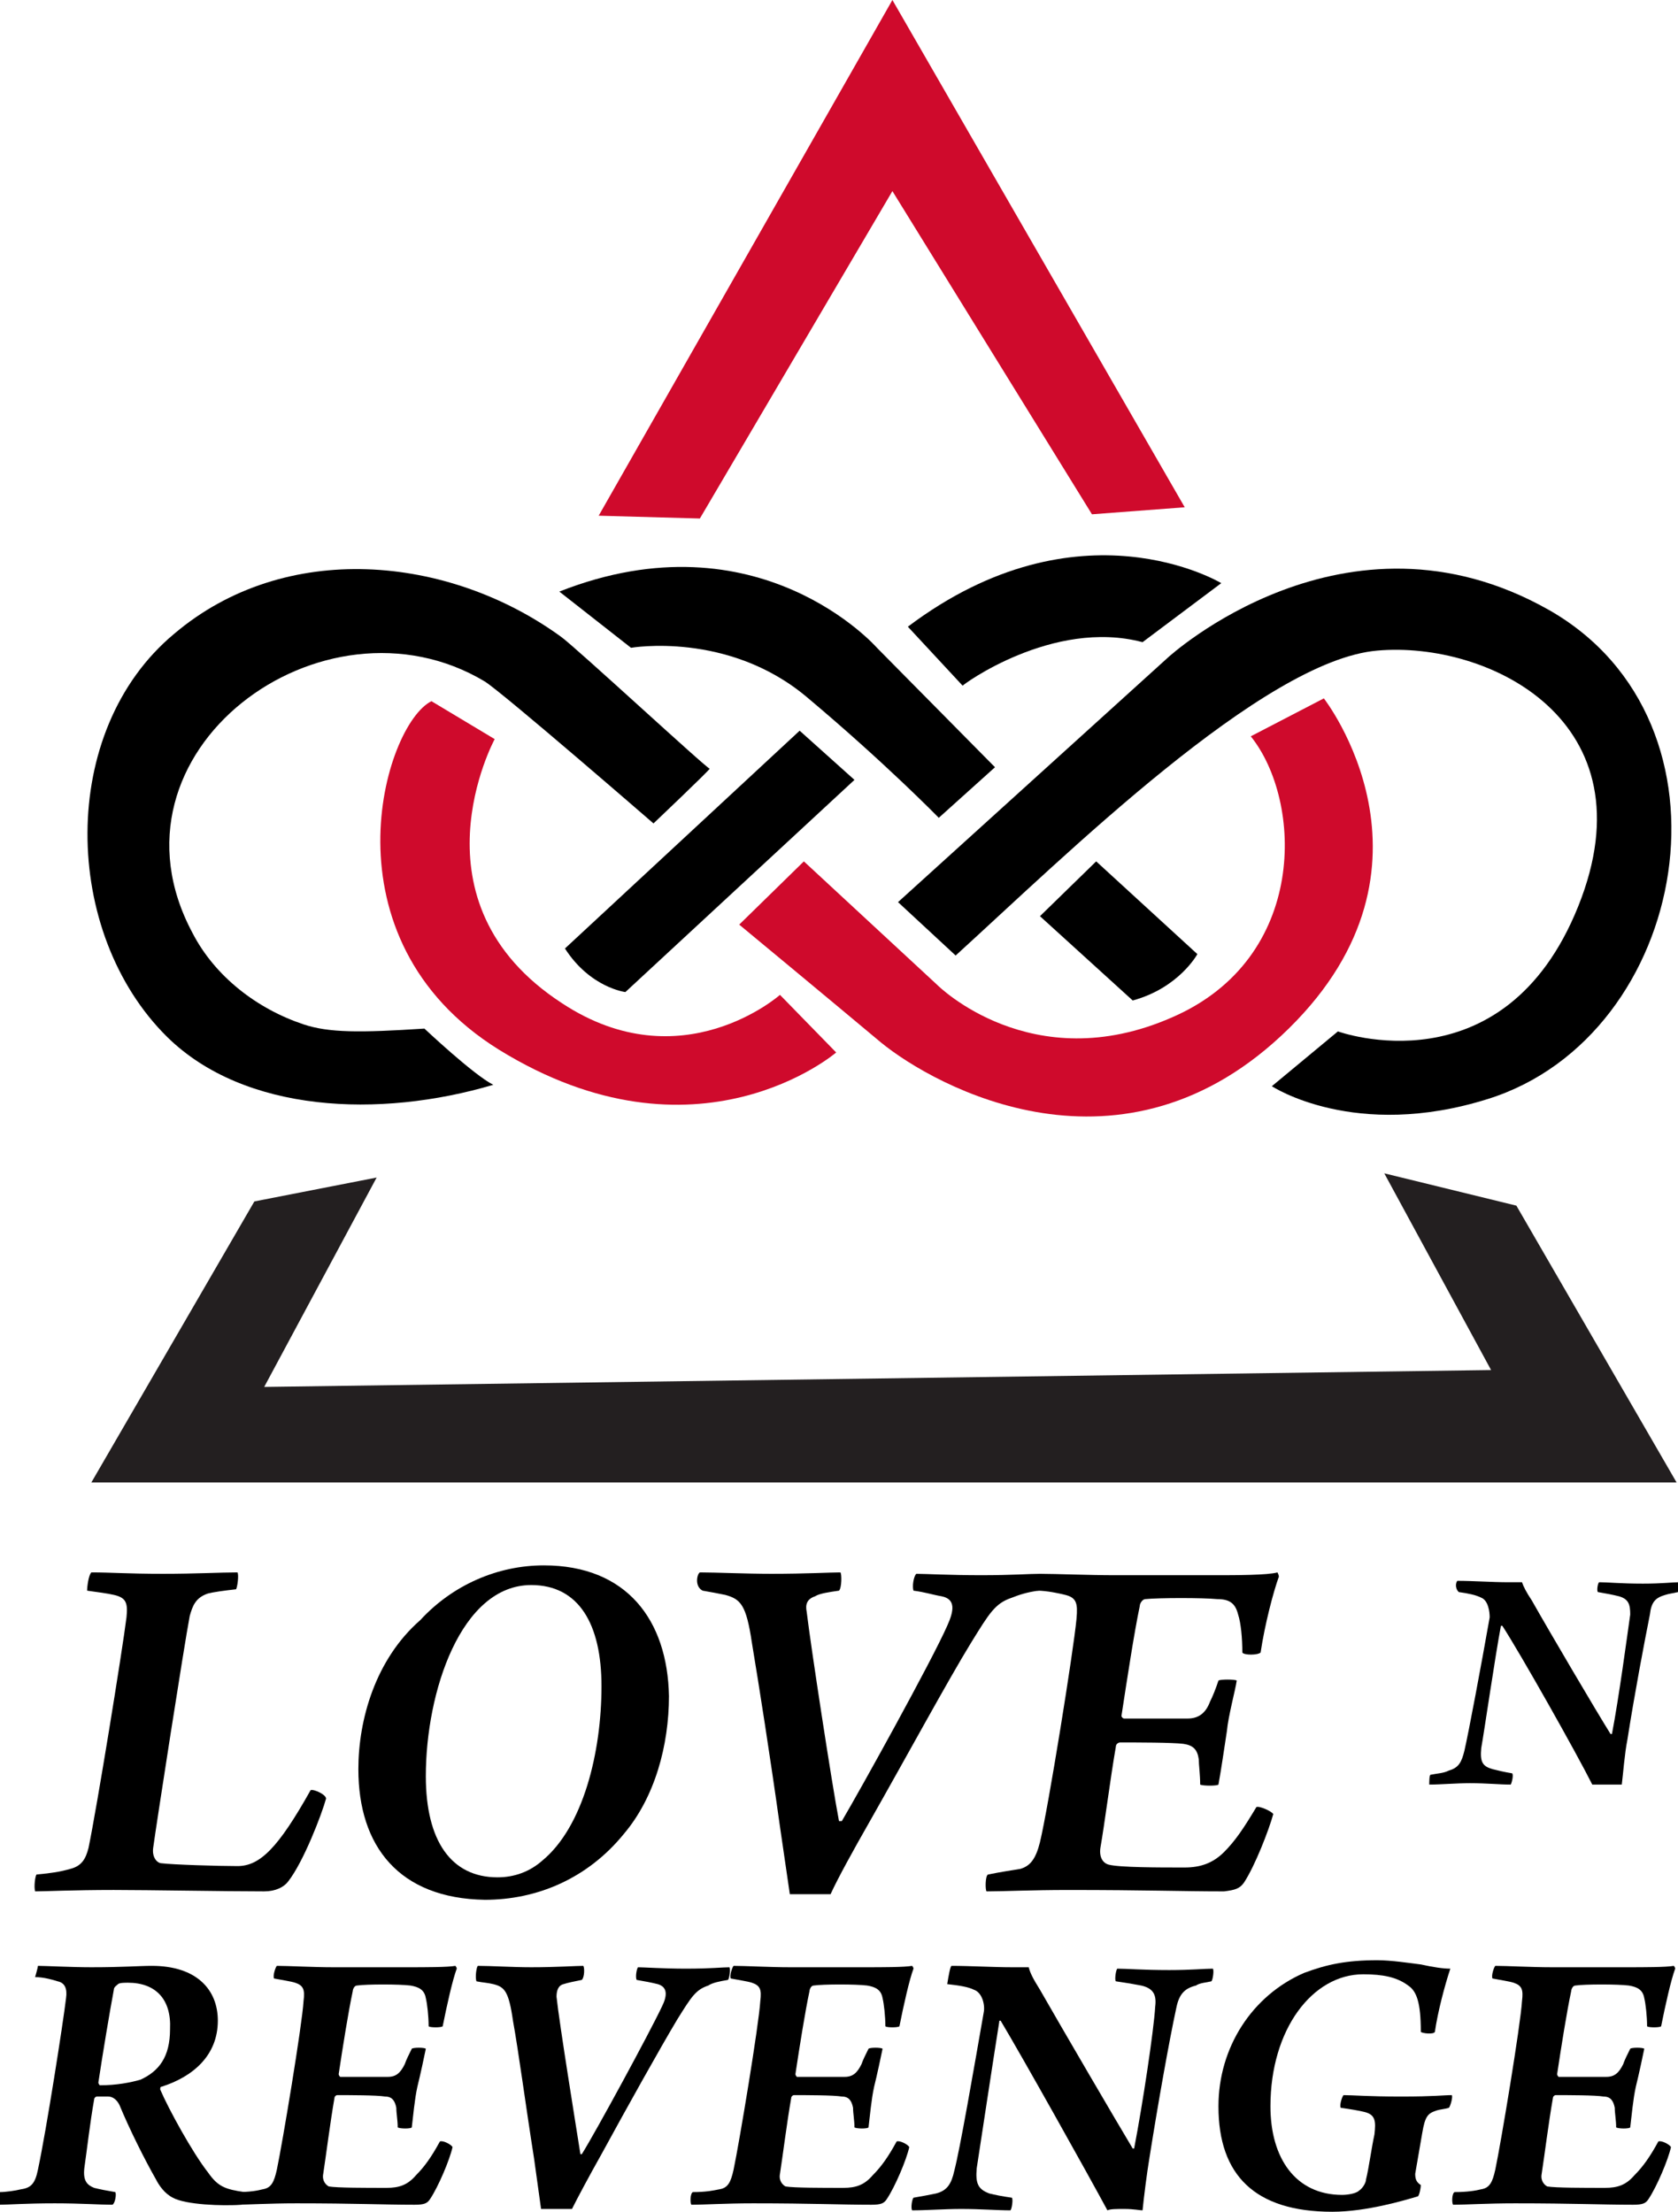 <?xml version="1.0" encoding="utf-8"?>
<!-- Generator: Adobe Illustrator 19.2.1, SVG Export Plug-In . SVG Version: 6.00 Build 0)  -->
<svg version="1.1" id="Layer_1" xmlns="http://www.w3.org/2000/svg" xmlns:xlink="http://www.w3.org/1999/xlink" x="0px" y="0px"
	 viewBox="0 0 119.4 157.4" style="enable-background:new 0 0 119.4 157.4;" xml:space="preserve">
<style type="text/css">
	.st0{fill:#CF0A2C;}
	.st1{fill:#231F20;}
</style>
<path d="M46.5,58.6c0,0,4-3.8,4-3.9c-0.1,0.1-9.6-8.7-10.6-9.4c-8-5.8-19.6-6.9-27.5-0.2c-8.3,6.9-8,21.3-0.5,28.7
	c5.5,5.4,15.1,5.8,23.2,3.4c-1.4-0.7-4.9-4-4.9-4c-4.6,0.3-6.8,0.3-8.6-0.3c-3.3-1.1-6.3-3.4-7.9-6.5C6.8,53.5,23,41.6,34.5,48.5
	C35.9,49.4,46.5,58.6,46.5,58.6z"/>
<path d="M68,68l-4.1-3.8l19.2-17.4c0,0,12.6-11.6,27.1-3.4c14.1,8,10,30.3-4.3,34.8c-9.5,3-15.4-0.9-15.4-0.9l4.7-3.9
	c0,0,11.8,4.3,17.1-8.9s-6.4-18.9-14.3-18.2C89.9,47,75.8,60.9,68,68z"/>
<path d="M81.3,45.7l5.6-4.2c0,0-10.1-6.1-22.3,3.1l3.9,4.2C68.4,48.8,74.9,44,81.3,45.7z"/>
<path class="st0" d="M89,52.4l5.2-2.7c0,0,9.3,11.9-2.5,23.5s-25.2,4.1-29,1c-3.7-3.1-10.1-8.4-10.1-8.4l4.6-4.5l9.5,8.8
	c0,0,6.7,6.7,16.7,2.3C93.1,68.2,92.7,57,89,52.4z"/>
<path d="M74,65.2l4-3.9l7.2,6.6c0,0-1.3,2.4-4.6,3.3L74,65.2z"/>
<path d="M44.5,70.6c0,0-2.5-0.3-4.3-3.1L56.9,52l3.9,3.5L44.5,70.6z"/>
<path class="st0" d="M55.5,70.8l4,4.1c0,0-9.9,8.5-24-0.2c-12.7-7.9-8.2-23.1-4.8-24.8l4.5,2.7c0,0-6.3,11.6,4.8,18.8
	C48.5,77,55.5,70.8,55.5,70.8z"/>
<path d="M39.8,42.1l5.1,4c0,0,6.9-1.2,12.5,3.5s9.4,8.6,9.4,8.6l4-3.6l-8.4-8.5C62.4,46.1,54,36.5,39.8,42.1z"/>
<g>
	<polygon class="st0" points="63.5,13.6 77.7,36.6 84.3,36.1 63.5,0 42.6,36.7 49.8,36.9 	"/>
	<polygon class="st1" points="119.3,105.5 107.9,85.8 98.5,83.5 106.1,97.5 18.8,98.7 26.8,83.8 18.1,85.5 6.5,105.5 	"/>
</g>
<g>
	<path d="M6.5,111.9c1.4,0,2.6,0.1,5.1,0.1c2.3,0,4.1-0.1,5.3-0.1c0.1,0.2,0,1-0.1,1.2c-0.9,0.1-1.6,0.2-2,0.3
		c-0.9,0.3-1.1,0.9-1.3,1.6c-0.4,2.1-2.4,15-2.6,16.5c-0.1,0.7,0.3,1.1,0.6,1.1c0.8,0.1,4,0.2,5.4,0.2c1.6,0,2.9-1.3,5.2-5.4
		c0.2-0.1,1.1,0.3,1.1,0.6c-0.3,1.1-1.6,4.5-2.7,5.9c-0.3,0.4-0.9,0.7-1.7,0.7c-2.8,0-8.2-0.1-10.7-0.1c-2.9,0-4.9,0.1-5.6,0.1
		c-0.1-0.3,0-1.1,0.1-1.2c1.1-0.1,1.7-0.2,2.4-0.4c0.8-0.2,1.1-0.7,1.3-1.5c0.6-2.9,2.4-14,2.7-16.4c0.1-1,0-1.4-0.9-1.6
		c-0.4-0.1-1.2-0.2-1.9-0.3C6.2,112.9,6.3,112.1,6.5,111.9z"/>
	<path d="M25.5,125.9c0-3.5,1.2-7.8,4.4-10.6c2.3-2.5,5.5-3.9,8.8-3.9c5.9,0,8.8,3.9,8.9,9.3c0,3.5-1,7.2-3.2,9.8
		c-2.6,3.2-6.2,4.7-9.9,4.7C28.4,135.1,25.5,131.4,25.5,125.9z M38.6,132.4c2.9-2.4,4.2-7.7,4.2-12.4c0-4.4-1.6-7.2-5-7.2
		c-5,0-7.5,7.6-7.5,13.6c0,4.6,1.8,7.2,5.1,7.2C36.6,133.6,37.7,133.2,38.6,132.4z"/>
	<path d="M49.8,111.9c1.1,0,3.3,0.1,5.1,0.1c2.4,0,4.2-0.1,4.9-0.1c0.1,0.1,0.1,1.1-0.1,1.3c-0.7,0.1-1.4,0.2-1.7,0.4
		c-0.6,0.2-0.7,0.6-0.6,1.1c0.3,2.5,1.8,12.3,2.3,14.9c0,0,0.1,0,0.2,0c1.3-2.2,6.4-11.4,7.5-13.9c0.5-1.1,0.6-1.9-0.4-2.1
		c-0.6-0.1-1.2-0.3-2-0.4c-0.1-0.3,0-1,0.2-1.2c0.6,0,2.4,0.1,4.6,0.1c2.3,0,3.4-0.1,4.2-0.1c0.1,0.2,0,1.1-0.1,1.2
		c-0.8,0.1-1.4,0.3-1.9,0.5c-1.2,0.4-1.6,1.1-2.9,3.2c-1.6,2.6-4.7,8.3-7.2,12.7c-1.2,2.1-2.3,4.1-2.8,5.2c-0.2,0-0.8,0-1.5,0
		c-0.7,0-1.2,0-1.4,0l-0.7-4.8c-0.7-5-1.5-10.1-2-13.1c-0.4-2.7-0.8-3.1-1.9-3.4c-0.5-0.1-1-0.2-1.6-0.3
		C49.4,112.9,49.6,112,49.8,111.9z"/>
	<path d="M72.6,133c0.7-0.2,1.1-0.7,1.4-1.9c0.6-2.5,2.4-13.7,2.6-15.9c0.1-1.1,0-1.5-0.8-1.7c-0.4-0.1-1.3-0.3-2-0.3
		c-0.1-0.2,0.1-1.1,0.2-1.2c1.1,0,3.5,0.1,5.3,0.1h7.2c1.4,0,3.7,0,4.4-0.2c0,0,0.1,0.2,0.1,0.3c-0.4,1.1-1,3.4-1.3,5.4
		c-0.2,0.2-1.2,0.2-1.3,0c0-1-0.1-2.1-0.3-2.7c-0.2-0.8-0.6-1.1-1.5-1.1c-1-0.1-4.1-0.1-5.1,0c-0.2,0-0.4,0.3-0.4,0.5
		c-0.4,1.9-0.9,5.2-1.3,7.8c0,0.1,0.1,0.2,0.2,0.2c1.4,0,3.3,0,4.5,0c0.8,0,1.3-0.4,1.6-1.2c0.2-0.4,0.4-0.9,0.6-1.5
		c0.1-0.1,1.2-0.1,1.3,0c-0.1,0.7-0.6,2.5-0.7,3.6c-0.2,1.3-0.4,2.7-0.6,3.8c-0.1,0.1-1.1,0.1-1.3,0c0-0.7-0.1-1.4-0.1-1.8
		c-0.1-0.7-0.4-1-1.1-1.1c-0.8-0.1-3.3-0.1-4.5-0.1c-0.1,0-0.3,0.1-0.3,0.3c-0.4,2.3-0.8,5.5-1.1,7.2c-0.1,0.7,0.2,1.1,0.6,1.2
		c0.8,0.2,3.5,0.2,5.4,0.2c1.1,0,2-0.3,2.8-1.1c0.8-0.8,1.4-1.7,2.3-3.2c0.2-0.1,1.1,0.3,1.2,0.5c-0.3,1.1-1.3,3.7-2.1,4.9
		c-0.3,0.4-0.6,0.5-1.4,0.6c-3,0-5.5-0.1-11.1-0.1c-2.6,0-4.6,0.1-5.8,0.1c-0.1-0.1-0.1-1.1,0.1-1.2C71.3,133.2,72,133.1,72.6,133z"
		/>
	<path d="M103.7,112.5c1.1,0,2.5,0.1,3.6,0.1c0.4,0,0.8,0,1,0c0.1,0.3,0.3,0.7,0.7,1.3c1.3,2.3,4.6,7.9,5.6,9.5c0,0,0.1,0,0.1,0
		c0.5-2.6,1.1-7.1,1.3-8.5c0-0.7-0.1-1.1-0.8-1.3c-0.4-0.1-0.9-0.2-1.5-0.3c-0.1-0.1,0-0.7,0.1-0.7c0.6,0,1.5,0.1,3.1,0.1
		c1.4,0,2.1-0.1,2.6-0.1c0.1,0.1,0,0.7-0.1,0.7c-0.4,0.1-0.6,0.1-0.9,0.2c-0.7,0.2-1,0.5-1.1,1.4c-0.4,2-1.1,5.7-1.6,8.9
		c-0.2,1-0.3,2.4-0.4,3.2c-0.2,0-0.5,0-1.1,0c-0.5,0-0.8,0-1,0c-1.1-2.2-5.1-9.3-6.4-11.3c0,0-0.1,0-0.1,0c-0.4,2.1-1.2,7.6-1.4,8.7
		c-0.1,1,0.1,1.3,0.8,1.5c0.4,0.1,0.8,0.2,1.4,0.3c0.1,0.1,0,0.6-0.1,0.8c-0.8,0-1.7-0.1-2.9-0.1c-1,0-2.1,0.1-2.9,0.1
		c0-0.2,0-0.7,0.1-0.7c0.5-0.1,0.9-0.1,1.3-0.3c0.7-0.2,0.9-0.6,1.1-1.4c0.3-1.3,1.2-6.1,1.8-9.5c0-0.4-0.1-1.2-0.6-1.4
		c-0.4-0.2-0.9-0.3-1.6-0.4C103.5,113,103.6,112.6,103.7,112.5z"/>
	<path d="M2.7,139.9c0.5,0,2.4,0.1,3.8,0.1c2.3,0,3.4-0.1,4.3-0.1c3.2,0,4.7,1.7,4.7,3.9c0,2.5-1.8,4-4,4.7c-0.1,0-0.1,0.1-0.1,0.2
		c0.6,1.4,2.3,4.5,3.4,5.9c0.7,1,1.2,1.2,2.6,1.4c0.1,0.1,0,0.8-0.2,0.9c-1.4,0.1-4,0-4.9-0.5c-0.6-0.3-1-0.9-1.2-1.3
		c-0.8-1.4-1.9-3.6-2.6-5.3c-0.2-0.4-0.5-0.6-0.8-0.6c-0.2,0-0.6,0-0.8,0c-0.1,0-0.2,0.1-0.2,0.2c-0.3,1.7-0.5,3.5-0.7,4.9
		c-0.1,0.9,0.2,1.2,0.7,1.4c0.4,0.1,0.9,0.2,1.5,0.3c0.1,0.1,0,0.8-0.2,0.9c-0.9,0-2.2-0.1-4.1-0.1c-2.1,0-3.3,0.1-4,0.1
		c-0.1-0.2,0-0.8,0.1-0.9c0.4,0,1.1-0.1,1.5-0.2c0.7-0.1,1-0.4,1.2-1.4c0.6-2.8,1.8-10.5,2-12.2c0.1-0.7-0.1-1.1-0.6-1.2
		c-0.3-0.1-1-0.3-1.6-0.3C2.5,140.7,2.7,140,2.7,139.9z M9.1,141.1c-0.2,0-0.6,0-0.7,0.1c-0.1,0.1-0.3,0.2-0.3,0.4
		c-0.3,1.6-0.8,4.6-1.1,6.6c0,0.1,0.1,0.2,0.1,0.2c1.2,0,2.2-0.2,2.9-0.4c1.3-0.6,2.1-1.6,2.1-3.6C12.2,142.3,11.1,141.1,9.1,141.1z
		"/>
	<path d="M18.7,155.8c0.6-0.1,0.8-0.5,1-1.4c0.4-1.9,1.8-10.3,1.9-12c0.1-0.8,0-1.1-0.6-1.3c-0.3-0.1-1-0.2-1.5-0.3
		c-0.1-0.2,0.1-0.8,0.2-0.9c0.8,0,2.6,0.1,4,0.1h5.4c1.1,0,2.8,0,3.3-0.1c0,0,0.1,0.1,0.1,0.2c-0.3,0.8-0.7,2.6-1,4.1
		c-0.1,0.1-0.9,0.1-1,0c0-0.7-0.1-1.6-0.2-2c-0.1-0.6-0.5-0.8-1.1-0.9c-0.8-0.1-3.1-0.1-3.8,0c-0.2,0-0.3,0.3-0.3,0.4
		c-0.3,1.4-0.7,3.9-1,5.9c0,0.1,0.1,0.2,0.1,0.2c1.1,0,2.5,0,3.4,0c0.6,0,0.9-0.3,1.2-0.9c0.1-0.3,0.3-0.7,0.5-1.1
		c0.1-0.1,0.9-0.1,1,0c-0.1,0.5-0.4,1.9-0.6,2.7c-0.2,0.9-0.3,2.1-0.4,2.9c-0.1,0.1-0.8,0.1-1,0c0-0.5-0.1-1-0.1-1.4
		c-0.1-0.5-0.3-0.8-0.8-0.8c-0.6-0.1-2.5-0.1-3.4-0.1c-0.1,0-0.2,0.1-0.2,0.2c-0.3,1.7-0.6,4.1-0.8,5.4c-0.1,0.5,0.2,0.8,0.4,0.9
		c0.6,0.1,2.6,0.1,4.1,0.1c0.9,0,1.5-0.2,2.1-0.9c0.6-0.6,1.1-1.3,1.7-2.4c0.2-0.1,0.8,0.2,0.9,0.4c-0.2,0.9-1,2.8-1.6,3.7
		c-0.2,0.3-0.4,0.4-1.1,0.4c-2.2,0-4.2-0.1-8.4-0.1c-2,0-3.5,0.1-4.4,0.1c-0.1-0.1-0.1-0.8,0.1-0.9C17.8,156,18.3,155.9,18.7,155.8z
		"/>
	<path d="M34,139.9c0.9,0,2.5,0.1,3.8,0.1c1.8,0,3.2-0.1,3.7-0.1c0.1,0.1,0.1,0.8-0.1,1c-0.5,0.1-1,0.2-1.3,0.3
		c-0.4,0.1-0.5,0.5-0.5,0.9c0.2,1.9,1.4,9.3,1.7,11.2c0,0,0.1,0,0.1,0c1-1.6,4.8-8.6,5.7-10.5c0.4-0.8,0.4-1.4-0.3-1.6
		c-0.4-0.1-0.9-0.2-1.5-0.3c-0.1-0.2,0-0.8,0.1-0.9c0.4,0,1.8,0.1,3.4,0.1c1.8,0,2.6-0.1,3.1-0.1c0.1,0.1,0,0.8-0.1,0.9
		c-0.6,0.1-1.1,0.2-1.4,0.4c-0.9,0.3-1.2,0.8-2.2,2.4c-1.2,2-3.6,6.3-5.4,9.6c-0.9,1.6-1.7,3.1-2.1,3.9c-0.2,0-0.6,0-1.1,0
		c-0.5,0-0.9,0-1.1,0l-0.5-3.6c-0.6-3.8-1.1-7.6-1.5-9.8c-0.3-2.1-0.6-2.4-1.4-2.6c-0.4-0.1-0.7-0.1-1.2-0.2
		C33.8,140.7,33.9,140,34,139.9z"/>
	<path d="M51.2,155.8c0.6-0.1,0.8-0.5,1-1.4c0.4-1.9,1.8-10.3,1.9-12c0.1-0.8,0-1.1-0.6-1.3c-0.3-0.1-1-0.2-1.5-0.3
		c-0.1-0.2,0.1-0.8,0.2-0.9c0.8,0,2.6,0.1,4,0.1h5.4c1.1,0,2.8,0,3.3-0.1c0,0,0.1,0.1,0.1,0.2c-0.3,0.8-0.7,2.6-1,4.1
		c-0.1,0.1-0.9,0.1-1,0c0-0.7-0.1-1.6-0.2-2c-0.1-0.6-0.5-0.8-1.1-0.9c-0.8-0.1-3.1-0.1-3.8,0c-0.2,0-0.3,0.3-0.3,0.4
		c-0.3,1.4-0.7,3.9-1,5.9c0,0.1,0.1,0.2,0.1,0.2c1.1,0,2.5,0,3.4,0c0.6,0,0.9-0.3,1.2-0.9c0.1-0.3,0.3-0.7,0.5-1.1
		c0.1-0.1,0.9-0.1,1,0c-0.1,0.5-0.4,1.9-0.6,2.7c-0.2,0.9-0.3,2.1-0.4,2.9c-0.1,0.1-0.8,0.1-1,0c0-0.5-0.1-1-0.1-1.4
		c-0.1-0.5-0.3-0.8-0.8-0.8c-0.6-0.1-2.5-0.1-3.4-0.1c-0.1,0-0.2,0.1-0.2,0.2c-0.3,1.7-0.6,4.1-0.8,5.4c-0.1,0.5,0.2,0.8,0.4,0.9
		c0.6,0.1,2.6,0.1,4.1,0.1c0.9,0,1.5-0.2,2.1-0.9c0.6-0.6,1.1-1.3,1.7-2.4c0.2-0.1,0.8,0.2,0.9,0.4c-0.2,0.9-1,2.8-1.6,3.7
		c-0.2,0.3-0.4,0.4-1.1,0.4c-2.2,0-4.2-0.1-8.4-0.1c-2,0-3.5,0.1-4.4,0.1c-0.1-0.1-0.1-0.8,0.1-0.9C50.2,156,50.7,155.9,51.2,155.8z
		"/>
	<path d="M67.7,139.9c1.3,0,3,0.1,4.3,0.1c0.4,0,0.9,0,1.2,0c0.1,0.4,0.3,0.8,0.8,1.6c1.6,2.8,5.4,9.3,6.6,11.3c0,0,0.1,0,0.1,0
		c0.6-3.1,1.4-8.4,1.5-10.1c0.1-0.8-0.1-1.3-1-1.5c-0.5-0.1-1.1-0.2-1.8-0.3c-0.1-0.1,0-0.8,0.1-0.9c0.7,0,1.8,0.1,3.7,0.1
		c1.6,0,2.5-0.1,3.1-0.1c0.1,0.1,0,0.8-0.1,0.9c-0.4,0.1-0.8,0.1-1.1,0.3c-0.8,0.2-1.2,0.6-1.4,1.6c-0.5,2.3-1.3,6.8-1.9,10.6
		c-0.2,1.2-0.4,2.8-0.5,3.8c-0.2,0-0.6-0.1-1.3-0.1c-0.6,0-1,0-1.2,0.1c-1.4-2.6-6.1-11-7.6-13.5c-0.1,0-0.1,0-0.1,0.1
		c-0.4,2.5-1.4,9.1-1.6,10.4c-0.1,1.1,0.1,1.5,0.9,1.8c0.4,0.1,0.9,0.2,1.6,0.3c0.1,0.1,0,0.8-0.1,0.9c-0.9,0-2.1-0.1-3.5-0.1
		c-1.2,0-2.5,0.1-3.5,0.1c-0.1-0.2,0-0.8,0.1-0.9c0.6-0.1,1.1-0.2,1.6-0.3c0.8-0.2,1.1-0.7,1.3-1.6c0.4-1.5,1.4-7.3,2.1-11.3
		c0.1-0.5-0.1-1.4-0.7-1.6c-0.4-0.2-1-0.3-1.9-0.4C67.5,140.6,67.6,140,67.7,139.9z"/>
	<path d="M100.9,156.3c-1,0.3-3.7,1.1-6.1,1.1c-5.5,0-8.1-2.6-8.1-7.5c0-4.2,2.4-7.9,6.1-9.5c1.6-0.6,3-0.9,5.2-0.9
		c1,0,2.3,0.2,3.1,0.3c0.9,0.2,1.6,0.3,2.1,0.3c-0.4,1.2-0.9,3.1-1.1,4.5c-0.1,0.2-0.9,0.1-1,0c0-2.1-0.3-2.9-0.9-3.3
		c-0.8-0.6-1.8-0.8-3.2-0.8c-3.6,0-6.6,3.9-6.6,9.4c0,3.7,1.8,6.3,5.1,6.3c0.4,0,1-0.1,1.2-0.3c0.3-0.2,0.5-0.6,0.5-0.8
		c0.2-0.8,0.4-2.3,0.6-3.2c0.1-0.9,0.1-1.4-0.7-1.6c-0.4-0.1-1-0.2-1.7-0.3c-0.1-0.2,0.1-0.8,0.2-0.9c0.7,0,1.7,0.1,4.1,0.1
		c2.4,0,3-0.1,3.6-0.1c0.1,0.1-0.1,0.8-0.2,0.9c-0.3,0.1-0.6,0.1-0.9,0.2c-0.6,0.2-0.8,0.4-1,1.6c-0.1,0.6-0.4,2.3-0.5,2.9
		c0,0.4,0.1,0.6,0.4,0.8C101.1,155.7,101,156.2,100.9,156.3z"/>
	<path d="M105.4,155.8c0.6-0.1,0.8-0.5,1-1.4c0.4-1.9,1.8-10.3,1.9-12c0.1-0.8,0-1.1-0.6-1.3c-0.3-0.1-1-0.2-1.5-0.3
		c-0.1-0.2,0.1-0.8,0.2-0.9c0.8,0,2.6,0.1,4,0.1h5.4c1.1,0,2.8,0,3.3-0.1c0,0,0.1,0.1,0.1,0.2c-0.3,0.8-0.7,2.6-1,4.1
		c-0.1,0.1-0.9,0.1-1,0c0-0.7-0.1-1.6-0.2-2c-0.1-0.6-0.5-0.8-1.1-0.9c-0.8-0.1-3.1-0.1-3.8,0c-0.2,0-0.3,0.3-0.3,0.4
		c-0.3,1.4-0.7,3.9-1,5.9c0,0.1,0.1,0.2,0.1,0.2c1.1,0,2.5,0,3.4,0c0.6,0,0.9-0.3,1.2-0.9c0.1-0.3,0.3-0.7,0.5-1.1
		c0.1-0.1,0.9-0.1,1,0c-0.1,0.5-0.4,1.9-0.6,2.7c-0.2,0.9-0.3,2.1-0.4,2.9c-0.1,0.1-0.8,0.1-1,0c0-0.5-0.1-1-0.1-1.4
		c-0.1-0.5-0.3-0.8-0.8-0.8c-0.6-0.1-2.5-0.1-3.4-0.1c-0.1,0-0.2,0.1-0.2,0.2c-0.3,1.7-0.6,4.1-0.8,5.4c-0.1,0.5,0.2,0.8,0.4,0.9
		c0.6,0.1,2.6,0.1,4.1,0.1c0.9,0,1.5-0.2,2.1-0.9c0.6-0.6,1.1-1.3,1.7-2.4c0.2-0.1,0.8,0.2,0.9,0.4c-0.2,0.9-1,2.8-1.6,3.7
		c-0.2,0.3-0.4,0.4-1.1,0.4c-2.2,0-4.2-0.1-8.4-0.1c-2,0-3.5,0.1-4.4,0.1c-0.1-0.1-0.1-0.8,0.1-0.9C104.4,156,105,155.9,105.4,155.8
		z"/>
</g>
</svg>
